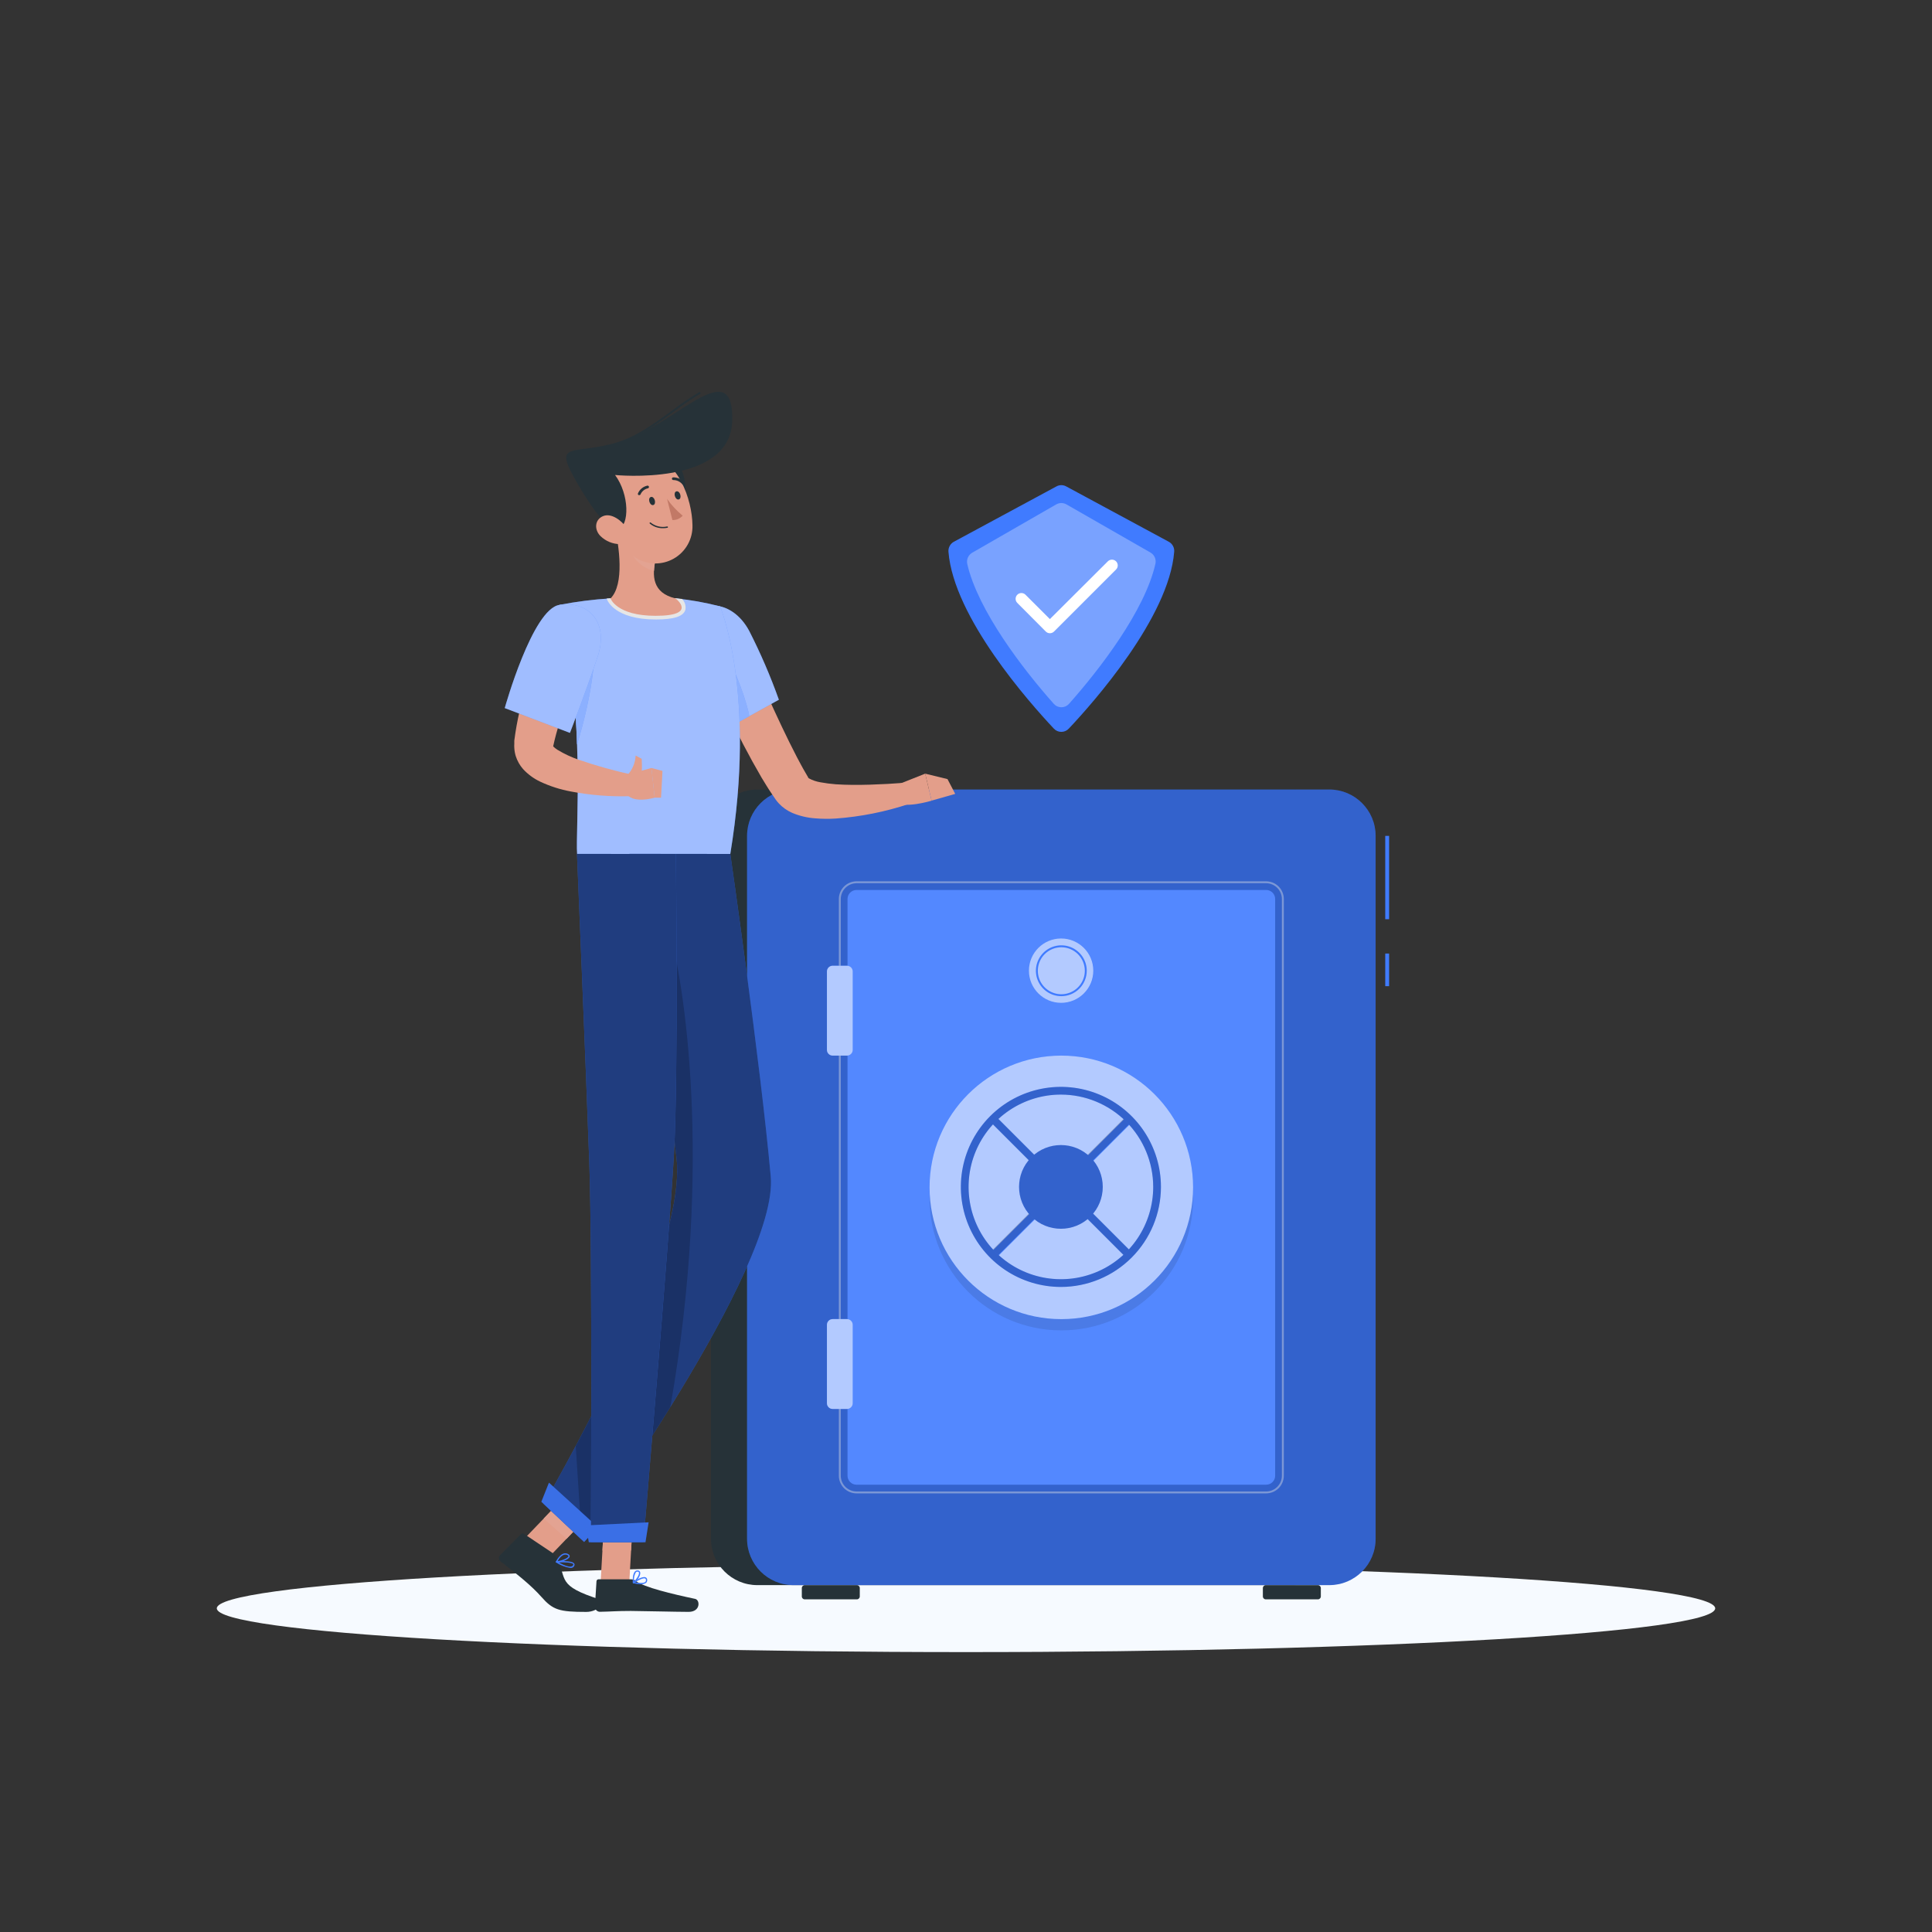 <svg width="240" height="240" viewBox="0 0 240 240" fill="none" xmlns="http://www.w3.org/2000/svg">
<rect x="0" y="0" width="240" height="240" fill="#333333" stroke="none"/>
<path d="M120 205.229C171.399 205.229 213.067 202.796 213.067 199.795C213.067 196.794 171.399 194.362 120 194.362C68.6 194.362 26.933 196.794 26.933 199.795C26.933 202.796 68.6 205.229 120 205.229Z" fill="#F6FAFF"/>
<path d="M117.821 68.549C118.474 76.709 127.901 87.307 130.915 90.514C131.034 90.641 131.177 90.742 131.337 90.811C131.496 90.88 131.668 90.916 131.842 90.916C132.015 90.916 132.187 90.88 132.347 90.811C132.506 90.742 132.65 90.641 132.768 90.514C135.792 87.307 145.21 76.704 145.862 68.549C145.885 68.298 145.834 68.047 145.715 67.825C145.597 67.603 145.416 67.421 145.195 67.301L132.446 60.422C132.261 60.321 132.053 60.267 131.842 60.267C131.63 60.267 131.422 60.321 131.237 60.422L118.488 67.301C118.268 67.422 118.088 67.605 117.97 67.826C117.852 68.048 117.8 68.299 117.821 68.549Z" fill="#407BFF"/>
<path opacity="0.3" d="M130.896 87.422C127.056 83.102 121.488 75.84 120.158 70.061C120.098 69.792 120.125 69.511 120.235 69.259C120.346 69.007 120.534 68.797 120.773 68.659L131.208 62.659C131.402 62.548 131.621 62.49 131.844 62.49C132.067 62.49 132.286 62.548 132.48 62.659L142.915 68.64C143.16 68.78 143.352 68.998 143.461 69.258C143.57 69.518 143.591 69.807 143.52 70.08C142.195 75.869 136.646 83.102 132.787 87.442C132.667 87.574 132.521 87.68 132.357 87.752C132.193 87.824 132.016 87.86 131.837 87.858C131.658 87.856 131.482 87.817 131.32 87.741C131.157 87.666 131.013 87.558 130.896 87.422Z" fill="#407BFF"/>
<path opacity="0.3" d="M130.896 87.422C127.056 83.102 121.488 75.84 120.158 70.061C120.098 69.792 120.125 69.511 120.235 69.259C120.346 69.007 120.534 68.797 120.773 68.659L131.208 62.659C131.402 62.548 131.621 62.49 131.844 62.49C132.067 62.49 132.286 62.548 132.48 62.659L142.915 68.64C143.16 68.78 143.352 68.998 143.461 69.258C143.57 69.518 143.591 69.807 143.52 70.08C142.195 75.869 136.646 83.102 132.787 87.442C132.667 87.574 132.521 87.68 132.357 87.752C132.193 87.824 132.016 87.86 131.837 87.858C131.658 87.856 131.482 87.817 131.32 87.741C131.157 87.666 131.013 87.558 130.896 87.422Z" fill="white"/>
<path d="M130.421 78.662C130.327 78.662 130.233 78.644 130.146 78.608C130.058 78.572 129.979 78.518 129.912 78.451L126.356 74.88C126.228 74.743 126.159 74.563 126.162 74.376C126.166 74.19 126.241 74.012 126.373 73.88C126.505 73.748 126.683 73.672 126.87 73.669C127.056 73.666 127.237 73.735 127.373 73.862L130.421 76.906L137.621 69.73C137.757 69.596 137.939 69.521 138.13 69.521C138.32 69.521 138.503 69.596 138.639 69.73C138.706 69.796 138.76 69.875 138.796 69.963C138.832 70.05 138.851 70.144 138.851 70.238C138.851 70.333 138.832 70.427 138.796 70.514C138.76 70.601 138.706 70.681 138.639 70.747L130.959 78.427C130.89 78.501 130.807 78.56 130.714 78.601C130.622 78.641 130.522 78.662 130.421 78.662Z" fill="white"/>
<path d="M160.642 98.078H94.08C90.899 98.078 88.32 100.657 88.32 103.838V191.15C88.32 194.332 90.899 196.91 94.08 196.91H160.642C163.823 196.91 166.402 194.332 166.402 191.15V103.838C166.402 100.657 163.823 98.078 160.642 98.078Z" fill="#263238"/>
<path d="M165.125 98.078H98.563C95.382 98.078 92.803 100.657 92.803 103.838V191.15C92.803 194.332 95.382 196.91 98.563 196.91H165.125C168.306 196.91 170.885 194.332 170.885 191.15V103.838C170.885 100.657 168.306 98.078 165.125 98.078Z" fill="#407BFF"/>
<path d="M106.445 196.915H99.965C99.766 196.915 99.605 197.076 99.605 197.275V198.317C99.605 198.516 99.766 198.677 99.965 198.677H106.445C106.644 198.677 106.805 198.516 106.805 198.317V197.275C106.805 197.076 106.644 196.915 106.445 196.915Z" fill="#263238"/>
<path d="M163.718 196.915H157.238C157.04 196.915 156.878 197.076 156.878 197.275V198.317C156.878 198.516 157.04 198.677 157.238 198.677H163.718C163.917 198.677 164.078 198.516 164.078 198.317V197.275C164.078 197.076 163.917 196.915 163.718 196.915Z" fill="#263238"/>
<path opacity="0.2" d="M165.125 98.078H98.563C95.382 98.078 92.803 100.657 92.803 103.838V191.15C92.803 194.332 95.382 196.91 98.563 196.91H165.125C168.306 196.91 170.885 194.332 170.885 191.15V103.838C170.885 100.657 168.306 98.078 165.125 98.078Z" fill="black"/>
<g style="mix-blend-mode:color-dodge" opacity="0.4">
<path d="M157.282 185.515H106.402C105.819 185.514 105.261 185.282 104.849 184.87C104.437 184.458 104.205 183.899 104.203 183.317V111.682C104.203 111.098 104.435 110.538 104.847 110.125C105.259 109.712 105.818 109.48 106.402 109.478H157.282C157.865 109.48 158.424 109.712 158.837 110.125C159.249 110.538 159.48 111.098 159.48 111.682V183.317C159.479 183.899 159.247 184.458 158.835 184.87C158.423 185.282 157.864 185.514 157.282 185.515ZM106.402 109.718C105.882 109.72 105.384 109.927 105.017 110.295C104.65 110.663 104.443 111.162 104.443 111.682V183.317C104.443 183.574 104.494 183.829 104.592 184.066C104.691 184.304 104.835 184.52 105.017 184.702C105.199 184.883 105.415 185.028 105.652 185.126C105.89 185.225 106.145 185.275 106.402 185.275H157.282C157.801 185.275 158.299 185.069 158.667 184.702C159.034 184.334 159.24 183.836 159.24 183.317V111.682C159.24 111.162 159.034 110.663 158.667 110.295C158.3 109.927 157.802 109.72 157.282 109.718H106.402Z" fill="#E6E6E6"/>
</g>
<path d="M158.405 183.317V111.677C158.405 111.059 157.904 110.558 157.287 110.558H106.402C105.784 110.558 105.283 111.059 105.283 111.677V183.317C105.283 183.935 105.784 184.435 106.402 184.435H157.287C157.904 184.435 158.405 183.935 158.405 183.317Z" fill="#407BFF"/>
<path opacity="0.1" d="M158.405 183.317V111.677C158.405 111.059 157.904 110.558 157.287 110.558H106.402C105.784 110.558 105.283 111.059 105.283 111.677V183.317C105.283 183.935 105.784 184.435 106.402 184.435H157.287C157.904 184.435 158.405 183.935 158.405 183.317Z" fill="white"/>
<path d="M172.56 118.454H172.08V122.506H172.56V118.454Z" fill="#407BFF"/>
<path d="M172.56 103.838H172.08V114.187H172.56V103.838Z" fill="#407BFF"/>
<path opacity="0.1" d="M131.842 165.264C140.881 165.264 148.21 157.936 148.21 148.896C148.21 139.856 140.881 132.528 131.842 132.528C122.802 132.528 115.474 139.856 115.474 148.896C115.474 157.936 122.802 165.264 131.842 165.264Z" fill="black"/>
<path d="M131.842 124.589C134.05 124.589 135.84 122.799 135.84 120.59C135.84 118.382 134.05 116.592 131.842 116.592C129.633 116.592 127.843 118.382 127.843 120.59C127.843 122.799 129.633 124.589 131.842 124.589Z" fill="#407BFF"/>
<path opacity="0.6" d="M131.818 124.579C134.026 124.579 135.816 122.789 135.816 120.581C135.816 118.373 134.026 116.582 131.818 116.582C129.609 116.582 127.819 118.373 127.819 120.581C127.819 122.789 129.609 124.579 131.818 124.579Z" fill="white"/>
<path d="M131.842 123.749C131.217 123.749 130.606 123.564 130.087 123.217C129.568 122.869 129.163 122.376 128.924 121.799C128.685 121.222 128.622 120.587 128.744 119.974C128.866 119.362 129.167 118.799 129.608 118.357C130.05 117.915 130.613 117.615 131.225 117.493C131.838 117.371 132.473 117.433 133.05 117.672C133.627 117.911 134.121 118.316 134.468 118.836C134.815 119.355 135 119.966 135 120.59C134.999 121.428 134.666 122.23 134.074 122.822C133.482 123.414 132.679 123.748 131.842 123.749ZM131.842 117.672C131.264 117.672 130.7 117.843 130.22 118.164C129.74 118.485 129.366 118.94 129.145 119.474C128.925 120.007 128.867 120.594 128.979 121.16C129.092 121.726 129.37 122.246 129.778 122.654C130.186 123.062 130.706 123.34 131.272 123.453C131.838 123.565 132.425 123.508 132.958 123.287C133.492 123.066 133.948 122.692 134.268 122.212C134.589 121.732 134.76 121.168 134.76 120.59C134.759 119.817 134.451 119.075 133.904 118.528C133.357 117.981 132.615 117.673 131.842 117.672Z" fill="#407BFF"/>
<path d="M105.216 119.966H103.435C103.043 119.966 102.725 120.284 102.725 120.677V130.421C102.725 130.813 103.043 131.131 103.435 131.131H105.216C105.609 131.131 105.927 130.813 105.927 130.421V120.677C105.927 120.284 105.609 119.966 105.216 119.966Z" fill="#407BFF"/>
<path opacity="0.6" d="M105.216 119.966H103.435C103.043 119.966 102.725 120.284 102.725 120.677V130.421C102.725 130.813 103.043 131.131 103.435 131.131H105.216C105.609 131.131 105.927 130.813 105.927 130.421V120.677C105.927 120.284 105.609 119.966 105.216 119.966Z" fill="white"/>
<path d="M105.216 163.862H103.435C103.043 163.862 102.725 164.18 102.725 164.573V174.317C102.725 174.709 103.043 175.027 103.435 175.027H105.216C105.609 175.027 105.927 174.709 105.927 174.317V164.573C105.927 164.18 105.609 163.862 105.216 163.862Z" fill="#407BFF"/>
<path opacity="0.6" d="M105.216 163.862H103.435C103.043 163.862 102.725 164.18 102.725 164.573V174.317C102.725 174.709 103.043 175.027 103.435 175.027H105.216C105.609 175.027 105.927 174.709 105.927 174.317V164.573C105.927 164.18 105.609 163.862 105.216 163.862Z" fill="white"/>
<path d="M131.842 163.867C140.881 163.867 148.21 156.539 148.21 147.499C148.21 138.459 140.881 131.131 131.842 131.131C122.802 131.131 115.474 138.459 115.474 147.499C115.474 156.539 122.802 163.867 131.842 163.867Z" fill="#407BFF"/>
<path opacity="0.6" d="M131.842 163.867C140.881 163.867 148.21 156.539 148.21 147.499C148.21 138.459 140.881 131.131 131.842 131.131C122.802 131.131 115.474 138.459 115.474 147.499C115.474 156.539 122.802 163.867 131.842 163.867Z" fill="white"/>
<path d="M123.744 138.717L123.065 139.395L139.947 156.278L140.626 155.599L123.744 138.717Z" fill="#407BFF"/>
<path d="M139.947 138.717L123.065 155.599L123.744 156.278L140.626 139.395L139.947 138.717Z" fill="#407BFF"/>
<path opacity="0.2" d="M139.892 138.662L123.009 155.544L123.688 156.223L140.57 139.341L139.892 138.662Z" fill="black"/>
<path opacity="0.2" d="M123.692 138.665L123.013 139.344L139.895 156.226L140.574 155.548L123.692 138.665Z" fill="black"/>
<path d="M131.794 159.869C129.336 159.87 126.932 159.142 124.888 157.777C122.844 156.412 121.25 154.471 120.309 152.201C119.368 149.93 119.121 147.431 119.6 145.02C120.079 142.609 121.262 140.394 123 138.656C124.738 136.917 126.952 135.733 129.363 135.254C131.773 134.774 134.272 135.019 136.543 135.96C138.814 136.9 140.756 138.493 142.121 140.537C143.487 142.581 144.216 144.984 144.216 147.442C144.213 150.736 142.904 153.895 140.575 156.224C138.246 158.554 135.088 159.865 131.794 159.869ZM131.794 135.974C129.525 135.973 127.308 136.645 125.421 137.905C123.535 139.164 122.065 140.955 121.196 143.05C120.327 145.145 120.099 147.451 120.541 149.676C120.983 151.901 122.075 153.944 123.679 155.548C125.282 157.153 127.325 158.245 129.55 158.688C131.774 159.131 134.08 158.904 136.176 158.036C138.272 157.169 140.063 155.699 141.323 153.813C142.583 151.927 143.256 149.71 143.256 147.442C143.253 144.402 142.045 141.487 139.896 139.338C137.747 137.188 134.833 135.978 131.794 135.974Z" fill="#407BFF"/>
<path d="M135.466 151.118C137.496 149.088 137.496 145.797 135.466 143.767C133.436 141.737 130.144 141.737 128.114 143.767C126.084 145.797 126.084 149.088 128.114 151.118C130.144 153.148 133.436 153.148 135.466 151.118Z" fill="#407BFF"/>
<path opacity="0.2" d="M131.794 159.869C129.336 159.87 126.932 159.142 124.888 157.777C122.844 156.412 121.25 154.471 120.309 152.201C119.368 149.93 119.121 147.431 119.6 145.02C120.079 142.609 121.262 140.394 123 138.656C124.738 136.917 126.952 135.733 129.363 135.254C131.773 134.774 134.272 135.019 136.543 135.96C138.814 136.9 140.756 138.493 142.121 140.537C143.487 142.581 144.216 144.984 144.216 147.442C144.213 150.736 142.904 153.895 140.575 156.224C138.246 158.554 135.088 159.865 131.794 159.869ZM131.794 135.974C129.525 135.973 127.308 136.645 125.421 137.905C123.535 139.164 122.065 140.955 121.196 143.05C120.327 145.145 120.099 147.451 120.541 149.676C120.983 151.901 122.075 153.944 123.679 155.548C125.282 157.153 127.325 158.245 129.55 158.688C131.774 159.131 134.08 158.904 136.176 158.036C138.272 157.169 140.063 155.699 141.323 153.813C142.583 151.927 143.256 149.71 143.256 147.442C143.253 144.402 142.045 141.487 139.896 139.338C137.747 137.188 134.833 135.978 131.794 135.974Z" fill="black"/>
<path opacity="0.2" d="M135.466 151.118C137.496 149.088 137.496 145.797 135.466 143.767C133.436 141.737 130.144 141.737 128.114 143.767C126.084 145.797 126.084 149.088 128.114 151.118C130.144 153.148 133.436 153.148 135.466 151.118Z" fill="black"/>
<path d="M91.68 78.125C92.836 80.808 94.031 83.525 95.241 86.198C96.451 88.872 97.689 91.541 99.014 94.09C99.355 94.714 99.681 95.362 100.036 95.952L100.296 96.403L100.43 96.629C100.417 96.61 100.4 96.594 100.382 96.581C100.324 96.547 100.382 96.614 100.497 96.696C100.938 96.933 101.415 97.095 101.908 97.176C102.543 97.294 103.184 97.378 103.828 97.426C105.187 97.517 106.622 97.517 108.062 97.474L110.241 97.382L112.411 97.238L112.972 99.85C110.008 100.84 106.931 101.456 103.814 101.683C102.973 101.737 102.129 101.729 101.289 101.659C100.298 101.592 99.325 101.362 98.409 100.978C97.775 100.7 97.204 100.295 96.734 99.787C96.593 99.637 96.463 99.476 96.345 99.307L96.177 99.058L95.851 98.578C95.395 97.915 95.011 97.253 94.598 96.586C93.043 93.922 91.651 91.224 90.345 88.502C89.04 85.781 87.825 83.035 86.683 80.218L91.68 78.125Z" fill="#E39E8A"/>
<path d="M85.306 77.76C84.216 80.947 90.619 90.322 90.619 90.322L96.754 86.923C95.712 83.999 94.482 81.145 93.072 78.379C90.907 74.323 86.501 74.261 85.306 77.76Z" fill="#407BFF"/>
<path opacity="0.5" d="M85.306 77.76C84.216 80.947 90.619 90.322 90.619 90.322L96.754 86.923C95.712 83.999 94.482 81.145 93.072 78.379C90.907 74.323 86.501 74.261 85.306 77.76Z" fill="white"/>
<path d="M85.214 78.158C86.587 77.501 88.171 78.053 89.832 80.683C91.493 83.314 92.913 87.706 93.072 88.958L90.619 90.317C90.619 90.317 84.706 81.658 85.214 78.158Z" fill="#407BFF"/>
<path opacity="0.4" d="M85.214 78.158C86.587 77.501 88.171 78.053 89.832 80.683C91.493 83.314 92.913 87.706 93.072 88.958L90.619 90.317C90.619 90.317 84.706 81.658 85.214 78.158Z" fill="white"/>
<path d="M89.448 75.322C89.448 75.322 94.017 86.069 90.72 106.08H71.692C71.457 103.157 72.801 88.906 69.504 75.139C71.596 74.732 73.712 74.462 75.84 74.333C78.534 74.179 81.234 74.179 83.928 74.333C85.79 74.521 87.636 74.852 89.448 75.322Z" fill="#407BFF"/>
<path opacity="0.5" d="M89.448 75.322C89.448 75.322 94.017 86.069 90.72 106.08H71.692C71.457 103.157 72.801 88.906 69.504 75.139C71.596 74.732 73.712 74.462 75.84 74.333C78.534 74.179 81.234 74.179 83.928 74.333C85.79 74.521 87.636 74.852 89.448 75.322Z" fill="white"/>
<path d="M73.757 78.538C74.15 80.803 73.627 86.218 71.683 92.486C71.531 87.115 70.906 81.769 69.816 76.507V76.478C71.064 76.354 73.378 76.411 73.757 78.538Z" fill="#407BFF"/>
<path opacity="0.4" d="M73.757 78.538C74.15 80.803 73.627 86.218 71.683 92.486C71.531 87.115 70.906 81.769 69.816 76.507V76.478C71.064 76.354 73.378 76.411 73.757 78.538Z" fill="white"/>
<path d="M64.948 191.342L67.771 193.867L73.142 188.275L70.32 185.75L64.948 191.342Z" fill="#E39E8A"/>
<path d="M68.549 192.854L65.121 190.56C65.066 190.516 64.996 190.491 64.925 190.491C64.853 190.491 64.784 190.516 64.728 190.56L62.107 193.205C62.056 193.263 62.018 193.332 61.997 193.406C61.975 193.48 61.97 193.558 61.982 193.635C61.994 193.711 62.022 193.784 62.066 193.848C62.109 193.913 62.166 193.967 62.232 194.006C64.421 195.691 66 196.963 67.248 198.365C68.688 200.002 69.466 200.237 72.826 200.237C74.381 200.237 75.259 198.926 74.626 198.725C69.029 196.954 70.526 196.181 69.163 193.584C69.025 193.292 68.813 193.04 68.549 192.854Z" fill="#263238"/>
<path d="M73.138 188.275L70.373 191.16L67.55 188.63L70.315 185.75L73.138 188.275Z" fill="#E3A392"/>
<path d="M75.077 188.357H78.634L78.394 192.605H74.837L75.077 188.357Z" fill="#E3A392"/>
<path d="M90.72 106.08C90.72 106.08 94.469 132.029 95.745 146.15C96.772 157.483 72.269 191.27 72.269 191.27L67.531 186.811C67.531 186.811 85.425 156.518 84.048 143.904C82.718 131.688 78.192 106.066 78.192 106.066L90.72 106.08Z" fill="#407BFF"/>
<path opacity="0.5" d="M90.72 106.08C90.72 106.08 94.469 132.029 95.745 146.15C96.772 157.483 72.269 191.27 72.269 191.27L67.531 186.811C67.531 186.811 85.425 156.518 84.048 143.904C82.718 131.688 78.192 106.066 78.192 106.066L90.72 106.08Z" fill="black"/>
<path d="M74.611 196.594H78.173L78.633 188.357H75.077L74.611 196.594Z" fill="#E39E8A"/>
<path d="M78.36 196.186H74.362C74.295 196.183 74.23 196.207 74.181 196.252C74.131 196.296 74.101 196.359 74.098 196.426L73.901 199.589C73.9 199.671 73.916 199.753 73.947 199.83C73.978 199.906 74.024 199.976 74.082 200.035C74.14 200.094 74.209 200.141 74.285 200.173C74.361 200.205 74.442 200.222 74.525 200.222C75.917 200.198 76.584 200.117 78.365 200.117C79.445 200.117 84.043 200.232 85.541 200.232C87.038 200.232 86.981 198.754 86.357 198.619C83.52 198.019 80.002 197.179 78.994 196.402C78.814 196.259 78.59 196.183 78.36 196.186Z" fill="#263238"/>
<path d="M111.662 97.402L114.931 96.106L115.728 99.466C115.728 99.466 111.998 100.579 111.408 99.504L111.662 97.402Z" fill="#E39E8A"/>
<path d="M117.701 96.782L118.661 98.621L115.728 99.456L114.931 96.106L117.701 96.782Z" fill="#E39E8A"/>
<path d="M84.715 74.4L83.937 74.318C81.244 74.165 78.543 74.165 75.849 74.318L75.369 74.347L75.413 74.477C75.451 74.578 76.344 76.954 81.465 76.954C83.697 76.954 84.864 76.584 85.133 75.782C85.188 75.535 85.178 75.279 85.105 75.037C85.032 74.794 84.897 74.575 84.715 74.4Z" fill="#E6E6E6"/>
<path d="M76.32 65.222C76.92 67.824 77.597 72.595 75.84 74.342C75.84 74.342 76.598 76.498 81.437 76.498C86.755 76.498 83.928 74.342 83.928 74.342C81 73.651 81.005 71.496 81.437 69.475L76.32 65.222Z" fill="#E39E8A"/>
<path d="M78.418 66.955L81.446 69.461C81.337 69.934 81.27 70.416 81.245 70.901C80.131 70.742 78.566 69.523 78.408 68.362C78.323 67.896 78.326 67.419 78.418 66.955Z" fill="#E3A392"/>
<path d="M83.923 57.48C85.541 58.526 85.771 63.557 83.405 64.277C81.038 64.997 80.861 55.502 83.923 57.48Z" fill="#263238"/>
<path d="M75.197 62.496C76.282 65.856 76.743 67.886 78.931 69.264C79.638 69.718 80.454 69.97 81.293 69.993C82.132 70.016 82.962 69.809 83.692 69.395C84.422 68.981 85.025 68.375 85.435 67.643C85.846 66.911 86.048 66.081 86.021 65.242C85.978 62.011 84.211 57.038 80.491 56.414C79.69 56.26 78.861 56.318 78.089 56.584C77.317 56.85 76.629 57.315 76.093 57.93C75.556 58.546 75.192 59.292 75.034 60.093C74.877 60.895 74.933 61.723 75.197 62.496Z" fill="#E39E8A"/>
<path d="M71.318 59.333C72.48 61.44 75.398 66.24 76.8 65.76C78.202 65.28 78.206 61.44 76.406 59.006C76.406 59.006 90.667 60.446 90.955 52.344C91.248 44.054 84.379 52.075 78.336 54.394C71.76 56.938 68.587 54.374 71.318 59.333Z" fill="#263238"/>
<path d="M71.928 56.395C71.9 56.39 71.876 56.375 71.859 56.354C71.841 56.332 71.832 56.305 71.832 56.278C71.832 56.25 71.841 56.223 71.859 56.202C71.876 56.18 71.9 56.166 71.928 56.16C72.144 56.112 72.379 56.069 72.633 56.021C74.546 55.709 76.41 55.154 78.182 54.37C79.982 53.563 81.868 52.181 83.539 50.962C84.6 50.151 85.706 49.401 86.851 48.715C86.879 48.701 86.912 48.698 86.942 48.707C86.972 48.716 86.998 48.736 87.014 48.763C87.022 48.777 87.026 48.792 87.028 48.808C87.03 48.824 87.028 48.84 87.024 48.855C87.019 48.87 87.012 48.884 87.002 48.896C86.992 48.909 86.98 48.919 86.966 48.926C85.829 49.608 84.731 50.353 83.678 51.158C82.003 52.382 80.102 53.77 78.278 54.59C76.491 55.382 74.61 55.942 72.681 56.256C72.427 56.304 72.201 56.347 71.976 56.395H71.928Z" fill="#263238"/>
<path d="M74.602 66.6C75.245 67.226 76.104 67.581 77.002 67.594C78.192 67.594 78.442 66.47 77.803 65.53C77.237 64.685 75.941 63.667 74.894 64.123C73.848 64.579 73.814 65.827 74.602 66.6Z" fill="#E39E8A"/>
<path opacity="0.2" d="M84.053 143.918C83.366 137.626 81.83 127.766 80.51 119.693C81.202 118.339 83.141 115.598 83.141 115.598C84.878 121.603 88.656 144.24 83.266 174.811C77.65 183.864 72.274 191.285 72.274 191.285L71.52 179.611C76.728 169.848 85.008 152.64 84.053 143.918Z" fill="black"/>
<path d="M80.664 62.309C80.736 62.587 80.942 62.789 81.144 62.741C81.345 62.693 81.417 62.438 81.345 62.16C81.273 61.882 81.067 61.68 80.865 61.733C80.664 61.786 80.592 62.03 80.664 62.309Z" fill="#263238"/>
<path d="M83.832 61.613C83.904 61.891 84.111 62.093 84.312 62.045C84.514 61.997 84.586 61.747 84.514 61.469C84.442 61.19 84.24 60.989 84.034 61.037C83.827 61.085 83.76 61.334 83.832 61.613Z" fill="#263238"/>
<path d="M82.862 61.973C83.415 62.751 84.069 63.453 84.806 64.061C84.646 64.239 84.448 64.38 84.228 64.474C84.007 64.567 83.769 64.612 83.529 64.603L82.862 61.973Z" fill="#C27966"/>
<path d="M82.32 65.616C81.735 65.622 81.168 65.417 80.721 65.04C80.713 65.032 80.707 65.023 80.703 65.013C80.698 65.003 80.696 64.993 80.696 64.982C80.696 64.971 80.698 64.96 80.701 64.95C80.706 64.94 80.711 64.93 80.719 64.922C80.727 64.915 80.736 64.908 80.746 64.904C80.756 64.9 80.766 64.897 80.777 64.897C80.788 64.897 80.799 64.899 80.809 64.903C80.819 64.906 80.829 64.912 80.837 64.92C81.118 65.148 81.447 65.31 81.799 65.393C82.152 65.477 82.518 65.479 82.872 65.4C82.882 65.397 82.894 65.397 82.904 65.399C82.915 65.401 82.926 65.405 82.935 65.41C82.945 65.416 82.953 65.424 82.959 65.433C82.966 65.442 82.97 65.452 82.973 65.462C82.975 65.473 82.975 65.484 82.974 65.495C82.972 65.506 82.968 65.516 82.962 65.526C82.957 65.535 82.949 65.543 82.94 65.55C82.931 65.556 82.921 65.561 82.91 65.563C82.716 65.603 82.518 65.621 82.32 65.616Z" fill="#263238"/>
<path d="M79.406 61.507C79.384 61.512 79.361 61.512 79.339 61.507C79.319 61.499 79.3 61.486 79.284 61.471C79.269 61.455 79.256 61.436 79.248 61.415C79.24 61.395 79.237 61.373 79.237 61.35C79.238 61.328 79.243 61.306 79.253 61.286C79.355 61.043 79.515 60.829 79.719 60.661C79.924 60.494 80.165 60.379 80.424 60.326C80.468 60.322 80.512 60.334 80.548 60.361C80.583 60.388 80.608 60.427 80.616 60.47C80.619 60.492 80.618 60.515 80.613 60.537C80.607 60.558 80.598 60.579 80.584 60.597C80.571 60.615 80.554 60.63 80.535 60.641C80.515 60.652 80.494 60.66 80.472 60.662C80.269 60.708 80.08 60.802 79.921 60.937C79.762 61.072 79.638 61.242 79.56 61.435C79.543 61.46 79.52 61.48 79.493 61.493C79.466 61.505 79.436 61.511 79.406 61.507Z" fill="#263238"/>
<path d="M84.902 60.235C84.877 60.235 84.853 60.23 84.83 60.219C84.808 60.208 84.788 60.192 84.773 60.173C84.638 60.005 84.467 59.869 84.272 59.776C84.078 59.683 83.865 59.635 83.65 59.635C83.605 59.638 83.561 59.623 83.528 59.595C83.494 59.566 83.472 59.526 83.467 59.482C83.464 59.437 83.479 59.394 83.507 59.36C83.536 59.326 83.576 59.304 83.621 59.299C83.891 59.294 84.158 59.35 84.403 59.464C84.647 59.578 84.862 59.747 85.032 59.957C85.06 59.992 85.073 60.037 85.069 60.082C85.064 60.127 85.042 60.168 85.008 60.197C84.978 60.221 84.941 60.235 84.902 60.235Z" fill="#263238"/>
<path d="M71.971 94.406C71.015 94.084 70.097 93.658 69.235 93.134C69.047 93.015 68.873 92.875 68.716 92.717C68.937 91.685 69.225 90.648 69.537 89.606C69.849 88.565 70.233 87.499 70.632 86.448C71.03 85.397 71.452 84.35 71.894 83.314C72.115 82.795 72.34 82.277 72.571 81.763L73.262 80.27L68.462 77.813C68.145 78.413 67.886 78.941 67.627 79.512C67.368 80.083 67.147 80.635 66.888 81.202C66.414 82.341 65.982 83.494 65.592 84.662C64.778 87.047 64.207 89.507 63.888 92.006V92.136V92.386C63.876 92.558 63.876 92.731 63.888 92.904C63.907 93.252 63.968 93.597 64.07 93.931C64.259 94.52 64.566 95.064 64.972 95.53C65.57 96.18 66.287 96.71 67.084 97.09C68.313 97.669 69.612 98.085 70.948 98.328C73.382 98.79 75.859 98.984 78.336 98.904L78.556 96.24C76.328 95.756 74.129 95.144 71.971 94.406Z" fill="#E39E8A"/>
<path d="M79.622 196.8C79.299 196.793 78.977 196.751 78.662 196.675C78.648 196.67 78.635 196.662 78.624 196.651C78.613 196.64 78.605 196.627 78.6 196.613C78.598 196.597 78.6 196.582 78.606 196.567C78.612 196.553 78.621 196.541 78.634 196.531C78.749 196.45 79.757 195.763 80.189 195.936C80.238 195.955 80.281 195.986 80.315 196.026C80.349 196.067 80.371 196.115 80.381 196.166C80.402 196.244 80.403 196.325 80.385 196.403C80.366 196.481 80.329 196.553 80.275 196.613C80.088 196.753 79.856 196.819 79.622 196.8ZM78.893 196.56C79.531 196.685 80.006 196.666 80.174 196.502C80.209 196.461 80.232 196.412 80.242 196.359C80.252 196.306 80.249 196.251 80.232 196.2C80.228 196.175 80.217 196.151 80.201 196.131C80.185 196.111 80.165 196.095 80.141 196.085C79.886 195.984 79.253 196.32 78.893 196.56Z" fill="#407BFF"/>
<path d="M78.691 196.675C78.679 196.68 78.665 196.68 78.653 196.675C78.641 196.669 78.63 196.661 78.623 196.65C78.615 196.639 78.611 196.626 78.609 196.613C78.609 196.57 78.528 195.547 78.888 195.202C78.933 195.157 78.987 195.124 79.047 195.104C79.107 195.084 79.171 195.078 79.234 195.086C79.304 195.089 79.371 195.115 79.425 195.16C79.479 195.205 79.516 195.267 79.531 195.336C79.613 195.725 79.085 196.464 78.73 196.675H78.691ZM79.171 195.235C79.138 195.235 79.106 195.241 79.075 195.253C79.044 195.265 79.017 195.284 78.993 195.307C78.796 195.652 78.713 196.05 78.758 196.445C79.051 196.195 79.43 195.629 79.373 195.36C79.373 195.307 79.334 195.25 79.21 195.235H79.171Z" fill="#407BFF"/>
<path d="M70.857 194.779C70.223 194.682 69.617 194.448 69.081 194.093C69.066 194.085 69.053 194.073 69.046 194.057C69.039 194.041 69.038 194.023 69.043 194.006C69.047 193.99 69.057 193.976 69.07 193.964C69.082 193.953 69.098 193.946 69.115 193.944C69.307 193.944 70.992 193.819 71.308 194.203C71.337 194.235 71.357 194.273 71.366 194.314C71.375 194.355 71.374 194.398 71.361 194.438C71.347 194.504 71.316 194.566 71.273 194.618C71.229 194.669 71.174 194.71 71.112 194.736C71.03 194.766 70.944 194.78 70.857 194.779ZM69.393 194.088C70.166 194.515 70.776 194.702 71.049 194.568C71.089 194.552 71.124 194.527 71.152 194.494C71.179 194.461 71.198 194.423 71.208 194.381C71.216 194.366 71.221 194.35 71.221 194.333C71.221 194.316 71.216 194.299 71.208 194.285C71.011 194.093 70.08 194.059 69.393 194.088Z" fill="#407BFF"/>
<path d="M69.12 194.107C69.106 194.107 69.093 194.103 69.082 194.096C69.07 194.09 69.06 194.08 69.053 194.069C69.047 194.057 69.044 194.044 69.044 194.03C69.044 194.017 69.047 194.004 69.053 193.992C69.082 193.934 69.72 192.634 70.541 193.032C70.766 193.142 70.785 193.272 70.766 193.363C70.685 193.752 69.619 194.102 69.129 194.117L69.12 194.107ZM70.229 193.114C69.787 193.114 69.408 193.675 69.269 193.934C69.782 193.872 70.57 193.55 70.618 193.32C70.618 193.272 70.579 193.219 70.474 193.166C70.397 193.129 70.313 193.111 70.229 193.114Z" fill="#407BFF"/>
<path d="M78.005 96.202L80.928 95.4L81.326 99.091C81.326 99.091 78.446 99.955 77.731 98.443L78.005 96.202Z" fill="#E39E8A"/>
<path d="M77.947 96.278C78.559 95.615 78.918 94.756 78.96 93.854L79.708 94.262C79.708 94.262 79.857 95.918 79.564 96.394C79.272 96.869 77.947 96.278 77.947 96.278Z" fill="#E39E8A"/>
<path d="M82.296 95.765L82.118 99.091H81.326L80.923 95.4L82.296 95.765Z" fill="#E39E8A"/>
<path d="M67.248 186.557L72.561 191.558L74.275 189.72L68.194 184.181L67.248 186.557Z" fill="#407BFF"/>
<path opacity="0.1" d="M67.248 186.557L72.561 191.558L74.275 189.72L68.194 184.181L67.248 186.557Z" fill="black"/>
<path d="M83.957 106.08C83.957 106.08 84.293 133.272 83.717 143.462C83.088 154.618 79.92 191.582 79.92 191.582H73.401C73.401 191.582 73.598 155.52 73.205 144.475C72.778 132.475 71.674 106.075 71.674 106.075L83.957 106.08Z" fill="#407BFF"/>
<path opacity="0.5" d="M83.957 106.08C83.957 106.08 84.293 133.272 83.717 143.462C83.088 154.618 79.92 191.582 79.92 191.582H73.401C73.401 191.582 73.598 155.52 73.205 144.475C72.778 132.475 71.674 106.075 71.674 106.075L83.957 106.08Z" fill="black"/>
<path d="M73.142 191.582H80.184L80.573 189.106L72.802 189.494L73.142 191.582Z" fill="#407BFF"/>
<path opacity="0.1" d="M73.142 191.582H80.184L80.573 189.106L72.802 189.494L73.142 191.582Z" fill="black"/>
<path d="M69.504 75.139C66.144 75.619 62.702 87.96 62.702 87.96L70.8 91.042C70.8 91.042 72.835 85.762 74.227 81.619C75.686 77.304 73.099 74.611 69.504 75.139Z" fill="#407BFF"/>
<path opacity="0.5" d="M69.504 75.139C66.144 75.619 62.702 87.96 62.702 87.96L70.8 91.042C70.8 91.042 72.835 85.762 74.227 81.619C75.686 77.304 73.099 74.611 69.504 75.139Z" fill="white"/>
</svg>
